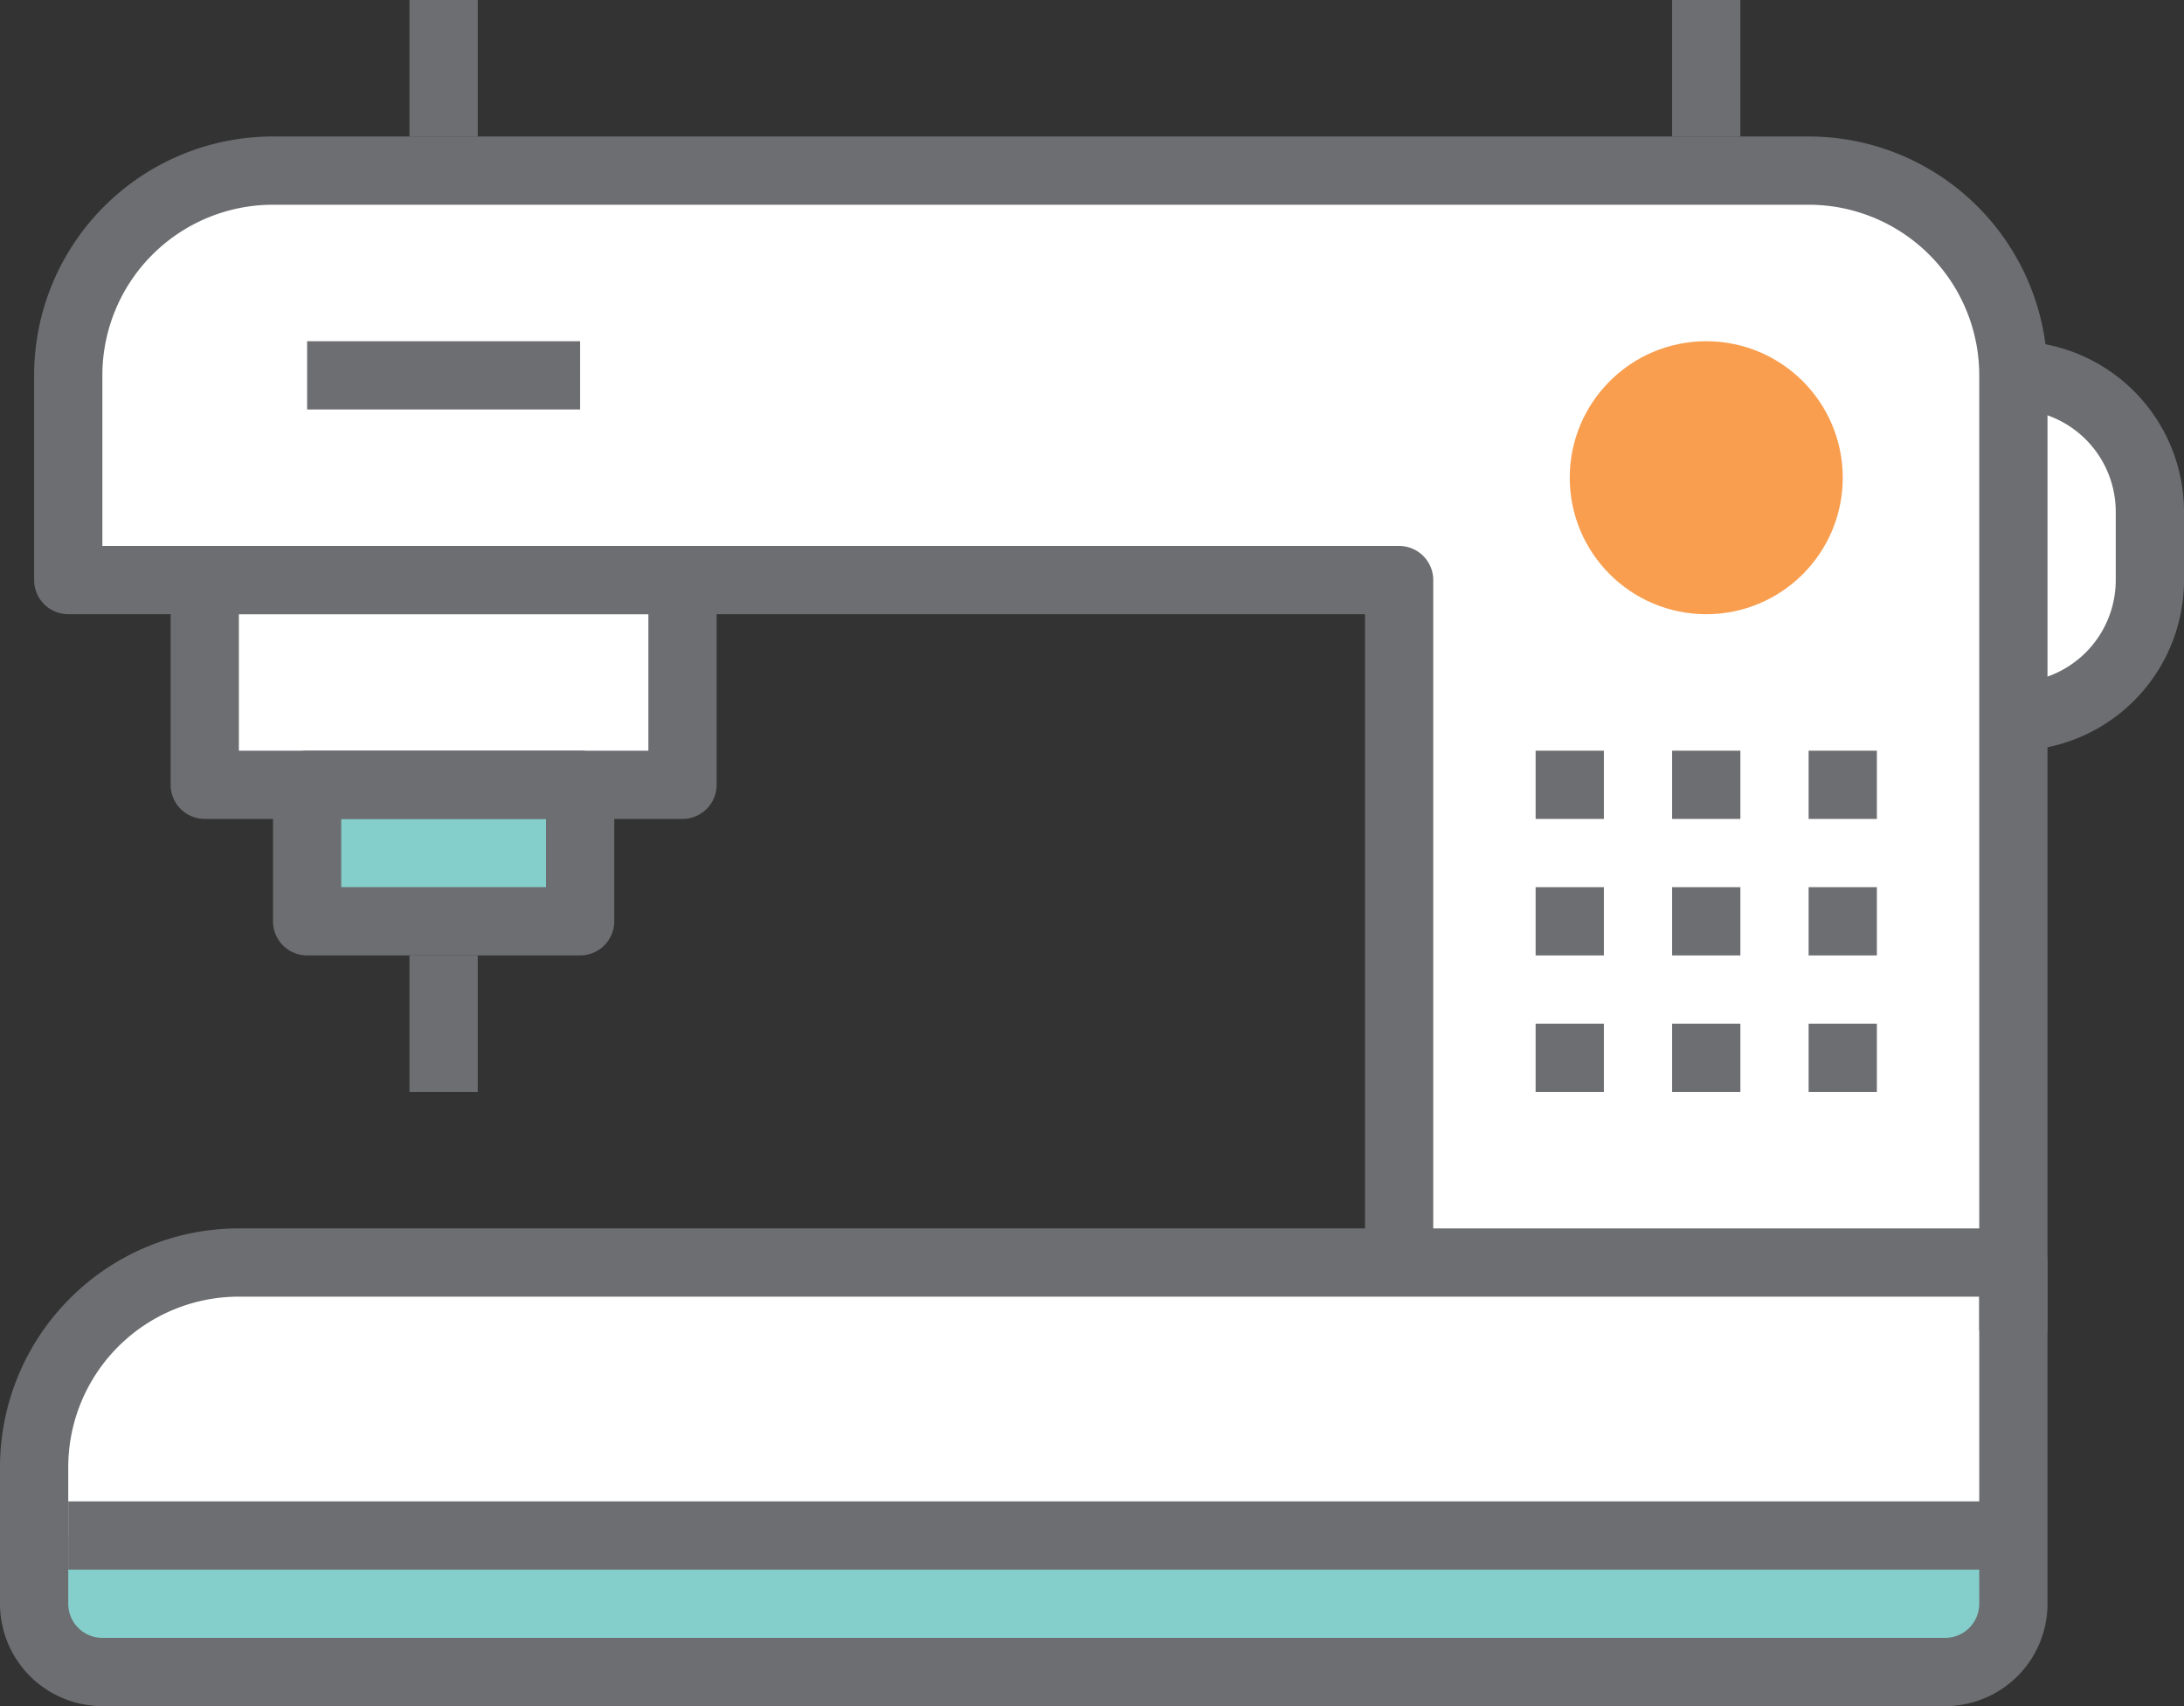 <svg xmlns="http://www.w3.org/2000/svg" viewBox="-0 0 64 50"><rect x="-0" y="0" width="64" height="50" fill="#333333" stroke="none"/><title>Depositphotos_72038471_06</title><g data-name="Layer 2"><g data-name="Layer 1"><g data-name="Layer 2"><g data-name="Layer 1-2"><path d="M7 37h52v10a2 2 0 0 1-2 2H3a2 2 0 0 1-2-2v-4a6 6 0 0 1 6-6z" fill="#fff"/><path d="M59 37V11a6 6 0 0 0-6-6H8a6 6 0 0 0-6 6v6h39v20z" fill="#fff"/><path d="M1 47a2 2 0 0 0 2 2h54a2 2 0 0 0 2-2v-2H1z" fill="#84cfcc"/><path fill="#84cfcc" d="M9 23h8v4H9z"/><path fill="#fff" d="M6 17h14v6H6z"/><path d="M59 21a4 4 0 0 0 4-4v-2a4 4 0 0 0-4-4z" fill="#fff"/><path fill="#6d6e71" d="M2 44h57v2H2z"/><path d="M60 39h-2V11a5 5 0 0 0-5-5H8a5 5 0 0 0-5 5v5h38a1 1 0 0 1 1 1v20h-2V18H2a1 1 0 0 1-1-1v-6a7 7 0 0 1 7-7h45a7 7 0 0 1 7 7z" fill="#6d6e71"/><path d="M57 50H3a3 3 0 0 1-3-3v-4a7 7 0 0 1 7-7h52a1 1 0 0 1 1 1v10a3 3 0 0 1-3 3zM7 38a5 5 0 0 0-5 5v4a1 1 0 0 0 1 1h54a1 1 0 0 0 1-1v-9z" fill="#6d6e71"/><path d="M17 28H9a1 1 0 0 1-1-1v-4a1 1 0 0 1 1-1h8a1 1 0 0 1 1 1v4a1 1 0 0 1-1 1zm-7-2h6v-2h-6z" fill="#6d6e71"/><path fill="#6d6e71" d="M12 28h2v4h-2z"/><path d="M20 24H6a1 1 0 0 1-1-1v-6a1 1 0 0 1 1-1h14a1 1 0 0 1 1 1v6a1 1 0 0 1-1 1zM7 22h12v-4H7z" fill="#6d6e71"/><path d="M59 22v-2a3 3 0 0 0 3-3v-2a3 3 0 0 0-3-3v-2a5 5 0 0 1 5 5v2a5 5 0 0 1-5 5z" fill="#6d6e71"/><path fill="#6d6e71" d="M49 0h2v4h-2z"/><path fill="#6d6e71" d="M12 0h2v4h-2z"/><circle cx="50" cy="14" r="4" fill="#f99e4f"/><path fill="#6d6e71" d="M9 10h8v2H9z"/><path fill="#6d6e71" d="M45 22h2v2h-2z"/><path fill="#6d6e71" d="M49 22h2v2h-2z"/><path fill="#6d6e71" d="M53 22h2v2h-2z"/><path fill="#6d6e71" d="M45 26h2v2h-2z"/><path fill="#6d6e71" d="M49 26h2v2h-2z"/><path fill="#6d6e71" d="M53 26h2v2h-2z"/><path fill="#6d6e71" d="M45 30h2v2h-2z"/><path fill="#6d6e71" d="M49 30h2v2h-2z"/><path fill="#6d6e71" d="M53 30h2v2h-2z"/></g></g></g></g></svg>